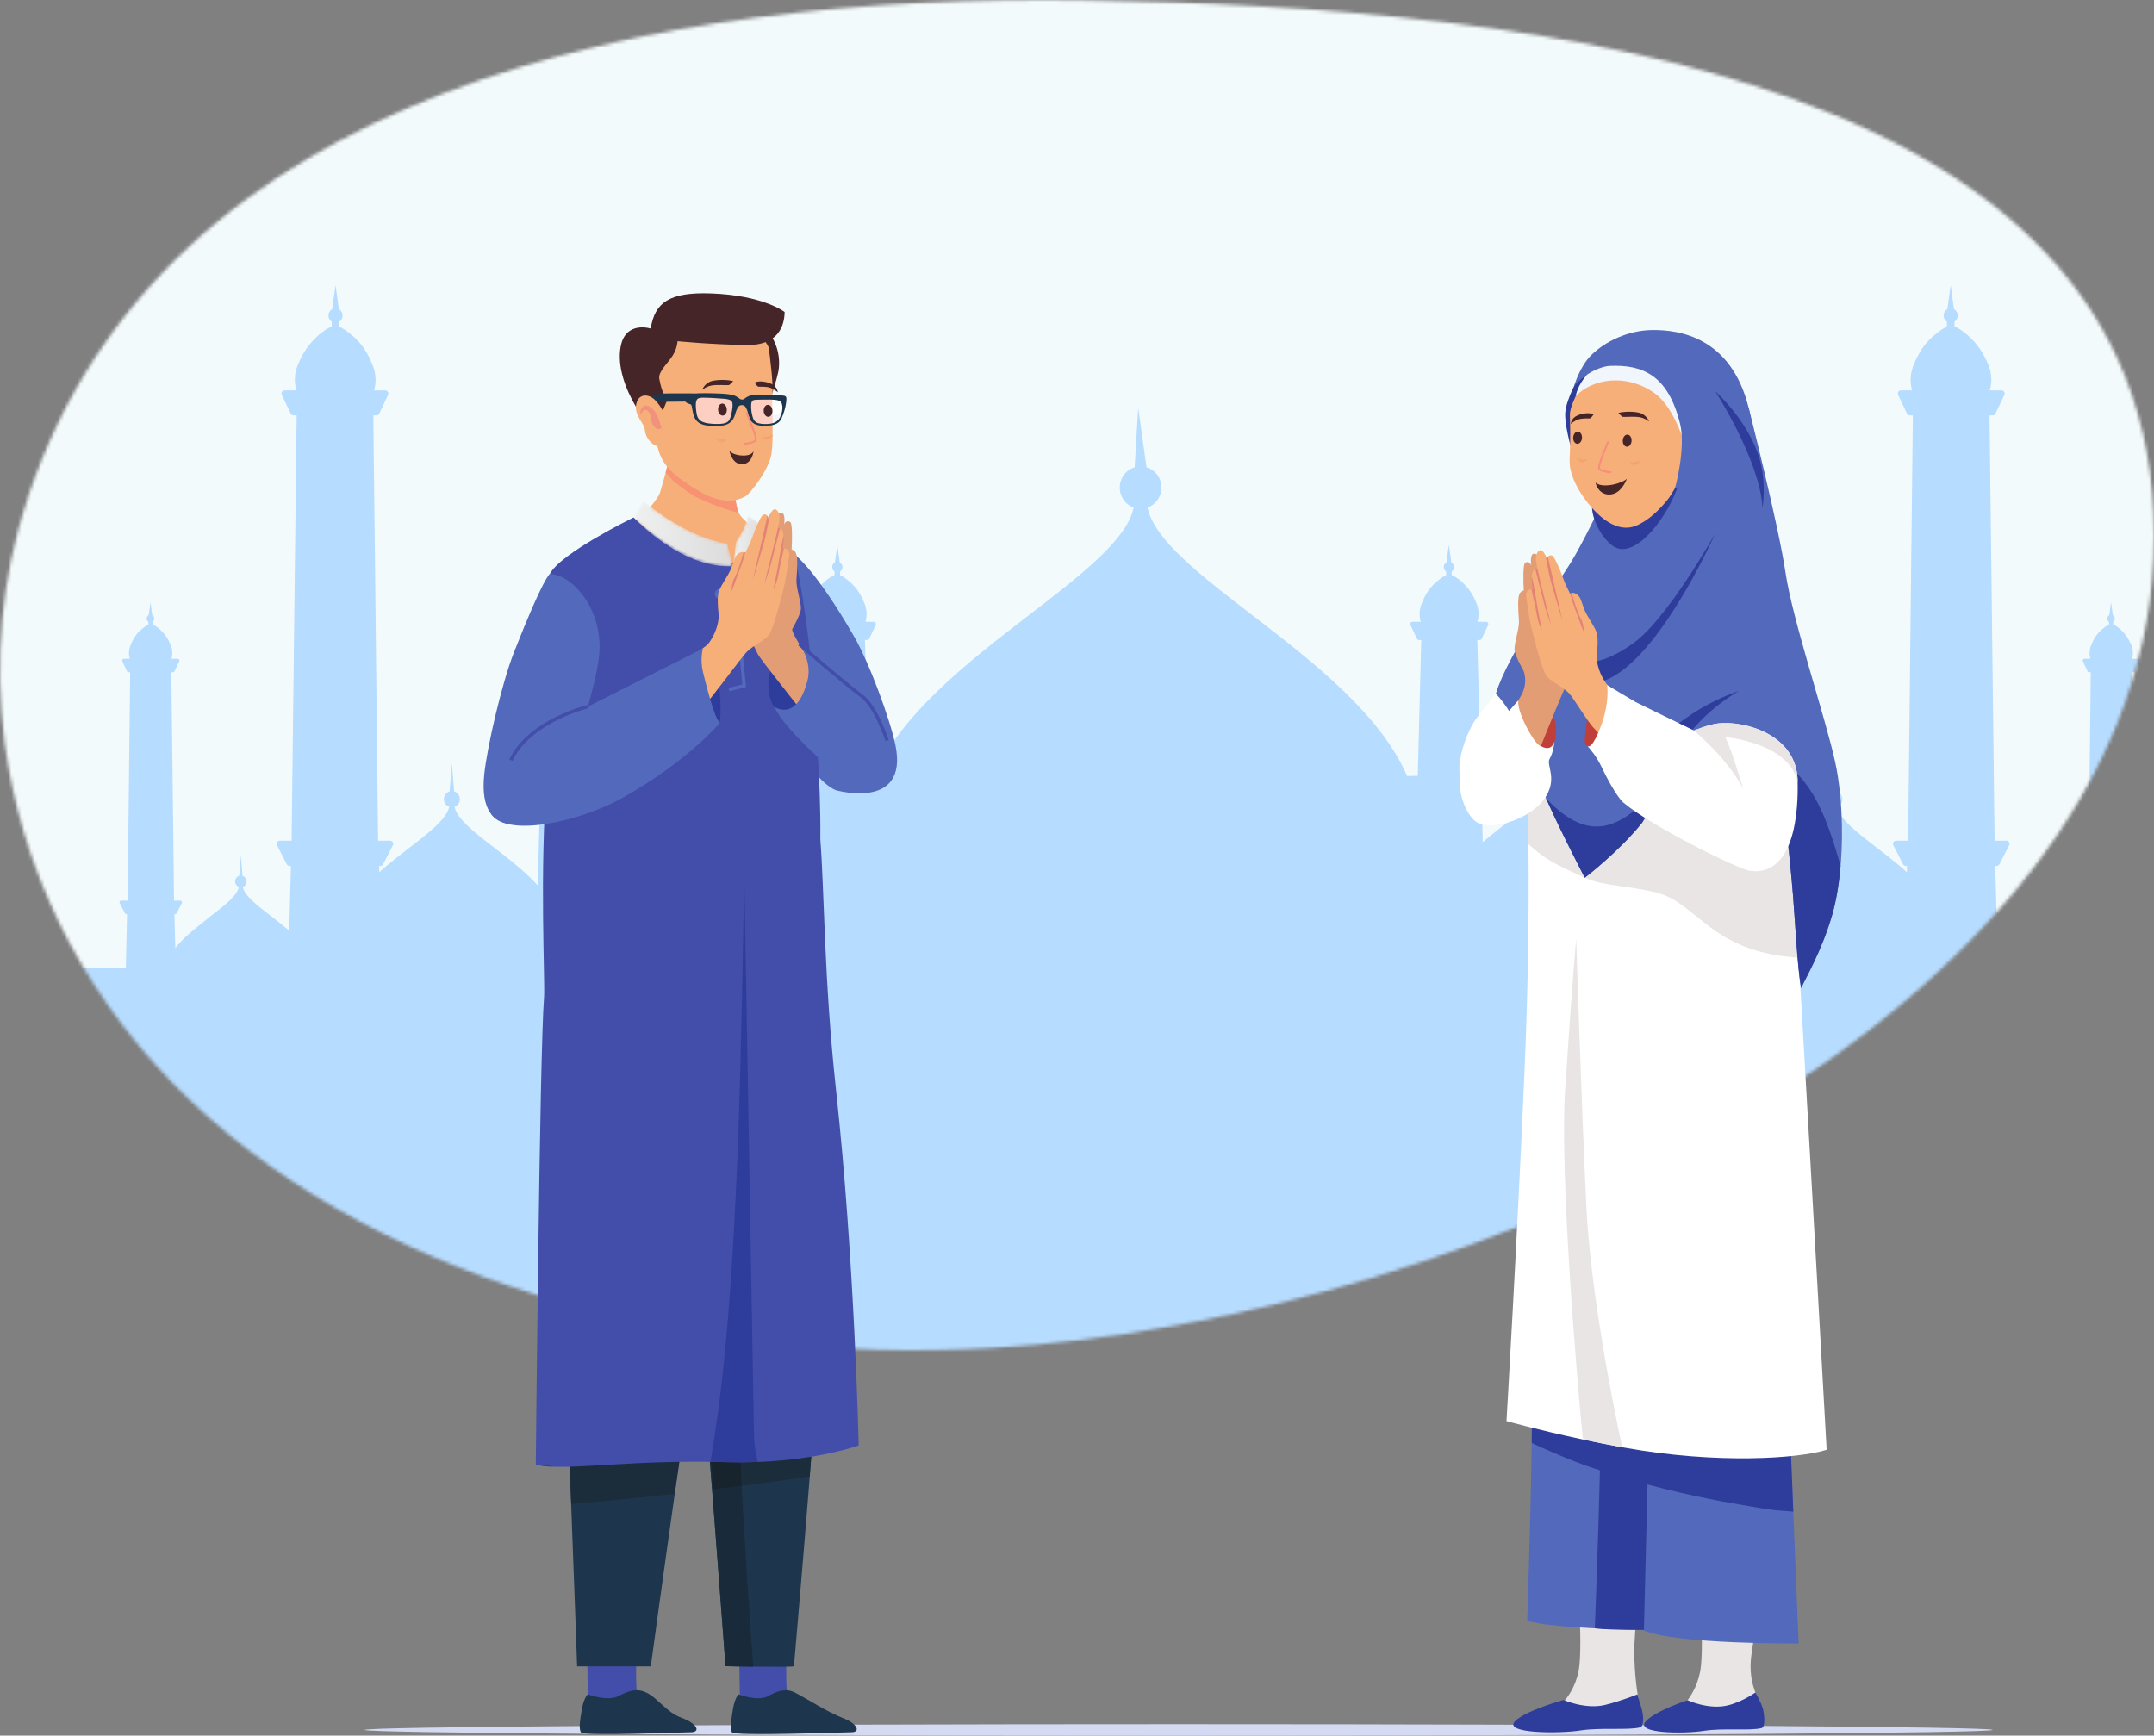 <svg width="654" height="527" viewBox="0 0 654 527" fill="none" xmlns="http://www.w3.org/2000/svg">
<rect x="0" y="0" width="654" height="527" fill="#808080" stroke="none"/>
<mask id="mask0_683_15278" style="mask-type:luminance" maskUnits="userSpaceOnUse" x="0" y="0" width="654" height="410">
<path d="M1.471 225.746C6.431 263.269 23.835 299.451 52.077 328.519C110.005 388.143 207.688 414.662 300.855 409.332C448.083 400.911 647.843 308.044 653.846 169.542C660.268 21.405 464.041 2.288 330.082 0.11C196.797 -2.058 49.767 27.216 8.498 150.982C0.366 175.369 -1.82 200.853 1.471 225.746Z" fill="white"/>
</mask>
<g mask="url(#mask0_683_15278)">
<path d="M-4.717 422.008H709.101V-1.407H-4.717V422.008Z" fill="#F3FAFC"/>
<path d="M658.318 293.81C658.318 293.81 649.457 287.319 648.512 288.129L648.227 277.587H648.415C648.631 277.587 648.829 277.471 648.923 277.288L650.495 274.207C650.674 273.859 650.411 273.463 650.005 273.463H648.119L647.294 204.114H647.808C648.006 204.114 648.188 203.999 648.273 203.818L649.711 200.778C649.874 200.435 649.633 200.043 649.26 200.043H647.329C647.673 198.879 647.746 197.428 647.091 195.843C646.336 194.018 645.436 192.623 643.976 191.261C642.935 190.287 642.109 189.838 641.592 189.63L641.567 188.847C641.89 188.636 642.109 188.264 642.11 187.838C642.111 187.381 641.862 186.987 641.499 186.785L640.96 182.864L640.42 186.784C640.057 186.985 639.807 187.38 639.807 187.838C639.809 188.266 640.028 188.638 640.354 188.848L640.327 189.665C639.833 189.885 639.064 190.341 638.005 191.286C636.526 192.608 635.659 194.073 634.915 195.906C634.279 197.467 634.344 198.893 634.677 200.043H632.847C632.473 200.043 632.233 200.435 632.395 200.778L633.834 203.818C633.919 203.999 634.101 204.114 634.299 204.114H634.795L634.021 273.463H632.102C631.695 273.463 631.433 273.859 631.61 274.207L633.183 277.288C633.278 277.471 633.476 277.587 633.691 277.587H633.85L633.824 280.715C632.677 279.677 630.238 278.22 630.238 278.22C626.055 275.004 622.105 271.954 621.591 269.303C622.261 269.072 622.748 268.418 622.748 267.64C622.748 266.829 622.219 266.151 621.505 265.949L621.009 259.767L620.514 265.949C619.8 266.151 619.269 266.829 619.269 267.64C619.269 268.418 619.757 269.072 620.428 269.303C619.91 271.968 615.92 275.038 611.71 278.274C609.939 279.636 608.091 281.071 606.33 282.58L605.798 262.949H606.15C606.552 262.949 606.921 262.729 607.095 262.389L610.024 256.654C610.355 256.006 609.866 255.265 609.108 255.265H605.6L604.062 126.129H605.018C605.387 126.129 605.726 125.913 605.885 125.576L608.563 119.916C608.866 119.277 608.417 118.547 607.722 118.547H604.128C604.766 116.379 604.903 113.678 603.682 110.725C602.278 107.328 600.601 104.729 597.884 102.191C595.944 100.381 594.404 99.543 593.444 99.156L593.395 97.696C593.999 97.305 594.405 96.614 594.407 95.818C594.409 94.968 593.945 94.236 593.27 93.86L592.265 86.555L591.263 93.856C590.584 94.231 590.118 94.966 590.121 95.818C590.122 96.616 590.531 97.308 591.138 97.7L591.089 99.219C590.168 99.63 588.735 100.479 586.764 102.24C584.008 104.703 582.393 107.43 581.008 110.84C579.825 113.749 579.946 116.405 580.564 118.547H577.159C576.463 118.547 576.015 119.277 576.317 119.916L578.994 125.576C579.155 125.913 579.492 126.129 579.861 126.129H580.787L579.343 255.265H575.773C575.013 255.265 574.526 256.006 574.857 256.654L577.785 262.389C577.959 262.729 578.328 262.949 578.731 262.949H579.024L578.977 264.847C576.066 262.21 572.876 259.748 569.858 257.427C564.011 252.932 558.469 248.669 557.751 244.967C558.681 244.648 559.36 243.739 559.36 242.658C559.36 241.53 558.623 240.588 557.633 240.308L556.944 231.723L556.255 240.308C555.263 240.588 554.528 241.53 554.528 242.658C554.528 243.739 555.206 244.648 556.135 244.967C555.418 248.669 549.875 252.932 544.029 257.427C540.454 260.175 536.633 263.119 533.329 266.321H533.274V266.373C532.435 267.187 531.635 268.021 530.876 268.87L529.937 234.417H530.545C530.78 234.417 530.993 234.28 531.095 234.066L532.798 230.469C532.99 230.062 532.705 229.598 532.262 229.598H529.979C530.384 228.22 530.469 226.504 529.695 224.628C528.803 222.467 527.738 220.817 526.01 219.203C524.778 218.052 523.799 217.519 523.188 217.274L523.157 216.347C523.542 216.097 523.8 215.658 523.801 215.153C523.802 214.612 523.506 214.147 523.076 213.908L522.438 209.265L521.801 213.906C521.37 214.144 521.075 214.611 521.076 215.153C521.077 215.66 521.336 216.1 521.723 216.348L521.692 217.315C521.106 217.576 520.195 218.115 518.942 219.235C517.191 220.799 516.164 222.532 515.283 224.701C514.532 226.549 514.61 228.238 515.002 229.598H512.837C512.395 229.598 512.111 230.062 512.302 230.469L514.005 234.066C514.106 234.28 514.321 234.417 514.556 234.417H515.143L514.508 259.279C510.052 255.29 505.214 251.551 500.623 248.023C491.404 240.934 482.664 234.213 481.532 228.376C482.999 227.871 484.068 226.437 484.068 224.732C484.068 222.955 482.908 221.471 481.345 221.028L480.258 207.492L479.173 221.028C477.61 221.471 476.45 222.955 476.45 224.732C476.45 226.437 477.519 227.871 478.984 228.376C477.852 234.213 469.113 240.934 459.893 248.023C456.712 250.469 453.411 253.018 450.198 255.676L449.806 241.21H450.063C450.357 241.21 450.627 241.049 450.755 240.8L452.896 236.608C453.137 236.135 452.781 235.592 452.227 235.592H449.661L448.537 194.342H449.236C449.507 194.342 449.753 194.184 449.871 193.938L451.828 189.799C452.049 189.332 451.722 188.798 451.213 188.798H448.585C449.052 187.214 449.152 185.239 448.26 183.08C447.233 180.597 446.007 178.698 444.019 176.843C442.603 175.517 441.478 174.905 440.775 174.623L440.741 173.555C441.181 173.27 441.478 172.763 441.478 172.183C441.479 171.561 441.142 171.026 440.647 170.75L439.913 165.411L439.18 170.748C438.685 171.022 438.343 171.559 438.344 172.183C438.347 172.766 438.646 173.272 439.089 173.558L439.053 174.669C438.381 174.97 437.333 175.589 435.891 176.877C433.877 178.678 432.697 180.671 431.684 183.165C430.818 185.29 430.907 187.232 431.359 188.798H428.87C428.361 188.798 428.033 189.332 428.254 189.799L430.212 193.938C430.329 194.184 430.576 194.342 430.846 194.342H431.522L430.467 235.592H427.856C427.634 235.592 427.446 235.681 427.313 235.815C427.065 235.246 426.819 234.68 426.548 234.106C422.468 225.485 415.878 217.521 408.219 210.088V209.949H408.077C399.431 201.578 389.438 193.875 380.088 186.685C364.794 174.927 350.297 163.777 348.421 154.096C350.852 153.258 352.627 150.881 352.627 148.054C352.627 145.105 350.701 142.641 348.108 141.907L345.583 123.799L344.505 141.907C341.913 142.641 339.988 145.105 339.988 148.054C339.988 150.881 341.761 153.258 344.192 154.096C342.316 163.777 327.819 174.927 312.526 186.685C303.176 193.875 293.18 201.578 284.535 209.949H284.395V210.088C276.736 217.521 270.145 225.485 266.066 234.106C265.831 234.604 265.62 235.098 265.399 235.592H263.672L262.618 194.342H263.293C263.564 194.342 263.811 194.184 263.927 193.938L265.885 189.799C266.106 189.332 265.778 188.798 265.269 188.798H262.78C263.231 187.232 263.32 185.29 262.456 183.165C261.442 180.671 260.262 178.678 258.247 176.877C256.806 175.589 255.759 174.97 255.086 174.669L255.05 173.558C255.494 173.272 255.793 172.766 255.794 172.183C255.795 171.559 255.455 171.022 254.959 170.748L254.225 165.411L253.491 170.75C252.997 171.026 252.659 171.561 252.66 172.183C252.661 172.763 252.958 173.27 253.399 173.555L253.363 174.623C252.661 174.905 251.537 175.517 250.119 176.843C248.131 178.698 246.906 180.597 245.879 183.08C244.987 185.239 245.086 187.214 245.554 188.798H242.926C242.418 188.798 242.09 189.332 242.31 189.799L244.269 193.938C244.385 194.184 244.632 194.342 244.902 194.342H245.601L244.477 235.592H241.913C241.359 235.592 241.002 236.135 241.243 236.608L243.385 240.8C243.512 241.049 243.781 241.21 244.075 241.21H244.333L243.94 255.676C240.728 253.018 237.426 250.469 234.246 248.023C225.026 240.934 216.286 234.213 215.155 228.376C216.621 227.871 217.689 226.437 217.689 224.732C217.689 222.955 216.53 221.471 214.967 221.028L213.881 207.492L212.794 221.028C211.231 221.471 210.071 222.955 210.071 224.732C210.071 226.437 211.14 227.871 212.607 228.376C211.475 234.213 202.735 240.934 193.515 248.023C188.927 251.551 184.086 255.29 179.631 259.279L178.996 234.417H179.584C179.819 234.417 180.033 234.28 180.134 234.066L181.836 230.469C182.029 230.062 181.744 229.598 181.301 229.598H179.136C179.53 228.238 179.607 226.549 178.855 224.701C177.974 222.532 176.949 220.799 175.197 219.235C173.943 218.115 173.033 217.576 172.448 217.315L172.417 216.348C172.802 216.1 173.063 215.66 173.064 215.153C173.065 214.611 172.768 214.144 172.337 213.906L171.7 209.265L171.062 213.908C170.632 214.147 170.337 214.612 170.339 215.153C170.34 215.658 170.598 216.097 170.981 216.347L170.951 217.274C170.34 217.519 169.363 218.052 168.13 219.203C166.402 220.817 165.336 222.467 164.444 224.628C163.669 226.504 163.755 228.22 164.161 229.598H161.876C161.434 229.598 161.15 230.062 161.341 230.469L163.044 234.066C163.145 234.28 163.36 234.417 163.595 234.417H164.203L163.263 268.87C162.505 268.021 161.704 267.187 160.865 266.373V266.321H160.811C157.506 263.119 153.685 260.175 150.11 257.427C144.263 252.932 138.721 248.669 138.003 244.967C138.934 244.648 139.612 243.739 139.612 242.658C139.612 241.53 138.875 240.588 137.885 240.308L137.196 231.723L136.507 240.308C135.515 240.588 134.78 241.53 134.78 242.658C134.78 243.739 135.458 244.648 136.387 244.967C135.669 248.669 130.128 252.932 124.282 257.427C121.263 259.748 118.073 262.21 115.162 264.847L115.114 262.949H115.409C115.811 262.949 116.18 262.729 116.353 262.389L119.282 256.654C119.614 256.006 119.125 255.265 118.366 255.265H114.795L113.353 126.129H114.278C114.646 126.129 114.984 125.913 115.144 125.576L117.822 119.916C118.125 119.277 117.676 118.547 116.98 118.547H113.575C114.192 116.405 114.314 113.749 113.131 110.84C111.745 107.43 110.131 104.703 107.375 102.24C105.403 100.479 103.971 99.63 103.05 99.219L103.001 97.7C103.609 97.308 104.016 96.616 104.019 95.818C104.021 94.966 103.555 94.231 102.877 93.856L101.874 86.555L100.869 93.86C100.194 94.236 99.731 94.968 99.732 95.818C99.734 96.614 100.139 97.305 100.743 97.696L100.695 99.156C99.734 99.543 98.195 100.381 96.255 102.191C93.538 104.729 91.861 107.328 90.457 110.725C89.237 113.678 89.372 116.379 90.011 118.547H86.418C85.722 118.547 85.273 119.277 85.576 119.916L88.254 125.576C88.414 125.913 88.752 126.129 89.121 126.129H90.078L88.539 255.265H85.032C84.273 255.265 83.784 256.006 84.116 256.654L87.045 262.389C87.219 262.729 87.587 262.949 87.99 262.949H88.342L87.809 282.58C86.049 281.071 84.2 279.636 82.429 278.274C78.219 275.038 74.229 271.968 73.712 269.303C74.381 269.072 74.869 268.418 74.869 267.64C74.869 266.829 74.34 266.151 73.626 265.949L73.13 259.767L72.634 265.949C71.921 266.151 71.391 266.829 71.391 267.64C71.391 268.418 71.878 269.072 72.549 269.303C72.031 271.968 68.041 275.038 63.831 278.274C63.216 278.747 57.508 283.34 56.126 284.678H56.087V284.717C55.046 285.727 54.079 286.773 53.229 287.859L52.951 277.587H53.14C53.356 277.587 53.554 277.471 53.648 277.288L55.22 274.207C55.397 273.859 55.136 273.463 54.728 273.463H52.845L52.019 204.114H52.533C52.73 204.114 52.911 203.999 52.998 203.818L54.436 200.778C54.599 200.435 54.357 200.043 53.984 200.043H52.054C52.398 198.879 52.471 197.428 51.815 195.843C51.06 194.018 50.16 192.623 48.701 191.261C47.66 190.287 46.833 189.838 46.316 189.63L46.291 188.847C46.615 188.636 46.833 188.264 46.834 187.838C46.836 187.381 46.586 186.987 46.223 186.785L45.683 182.864L45.145 186.784C44.781 186.985 44.531 187.38 44.532 187.838C44.533 188.266 44.752 188.638 45.078 188.848L45.052 189.665C44.558 189.885 43.788 190.341 42.729 191.286C41.25 192.608 40.383 194.073 39.639 195.906C39.003 197.467 39.068 198.893 39.401 200.043H37.572C37.198 200.043 36.957 200.435 37.119 200.778L38.558 203.818C38.643 203.999 38.825 204.114 39.023 204.114H39.52L38.745 273.463H36.827C36.42 273.463 36.158 273.859 36.335 274.207L37.908 277.288C38.002 277.471 38.2 277.587 38.415 277.587H38.574L38.205 293.81H6.328V426.582H667.247V293.81H658.318Z" fill="#B6DCFF"/>
</g>
<path d="M605.029 525.268C605.029 526.224 494.37 527 357.865 527C221.36 527 110.699 526.224 110.699 525.268C110.699 524.31 221.36 523.534 357.865 523.534C494.37 523.534 605.029 524.31 605.029 525.268Z" fill="#D3DAF1"/>
<path d="M497.018 464.227C498.381 477.808 496.174 495.097 496.207 501.554C496.24 507.804 497.017 515.321 498.293 519.055C498.685 520.202 484.313 521.913 480.333 522.109C475.56 522.345 470.428 520.625 470.428 520.625C470.428 520.625 478.471 515.859 479.544 505.672C480.616 495.484 478.276 470.554 478.276 470.554L497.018 464.227Z" fill="#E8E5E4"/>
<path d="M497.968 524.504C499.23 524.185 499.037 520.692 498.385 518.644C497.651 516.348 497.173 514.472 497.173 514.472C497.173 514.472 491.963 516.589 487.261 517.702C481.311 519.108 474.719 516.185 474.719 516.185C474.719 516.185 462.949 519.446 459.932 522.701C456.471 526.434 473.574 526.414 479.766 525.445C485.956 524.475 494.315 525.427 497.968 524.504Z" fill="#2E3C9B"/>
<path d="M470.91 186.838C463.647 198.998 452.625 212.731 448.95 217.211C445.277 221.691 442.22 231.388 443.316 235.184C444.412 238.982 455.002 239.475 455.002 239.475L466.584 221.26L473.373 197.314L470.91 186.838Z" fill="white"/>
<path d="M518.583 395.064C513.236 394.627 507.9 394.178 502.573 393.72C489.401 392.587 476.22 390.946 463.027 389.368C463.797 403.226 464.516 416.024 464.951 421.897C465.708 432.117 463.704 492.111 463.704 492.111C474.123 495.592 526.556 495.143 526.556 495.143L518.822 401.412C518.822 401.412 518.747 399.071 518.583 395.064Z" fill="#5369BB"/>
<path d="M481.214 310.097C476.731 305.112 471.985 299.622 466.832 294.332C468.477 278.698 470.602 266.507 470.602 266.507C470.602 266.507 495.49 267.519 504.796 282.655C509.445 290.217 509.663 320.619 508.716 349.154C500.718 335.527 492.094 322.196 481.214 310.097Z" fill="#2A3A99"/>
<path d="M507.048 394.098C505.556 393.972 504.064 393.846 502.574 393.718C497.063 393.244 491.551 392.679 486.037 392.07C485.683 404.611 485.48 416.173 485.904 421.893C486.66 432.115 484.227 494.422 484.227 494.422C490.42 495.16 500.703 494.666 510.855 495.141L505.807 410.48C505.807 410.48 506.356 404.064 507.048 394.098Z" fill="#2E3C9B"/>
<path d="M534.771 470.554C536.045 484.135 531.482 499.416 531.513 505.872C531.543 512.122 533.547 514.653 534.257 517.436C534.554 518.6 520.923 521.913 517.201 522.109C512.736 522.345 507.938 520.625 507.938 520.625C507.938 520.625 515.459 515.859 516.462 505.672C517.465 495.484 515.278 470.554 515.278 470.554H534.771Z" fill="#E8E5E4"/>
<path d="M534.872 524.709C536.088 524.396 535.688 520.401 535.249 518.848C534.672 516.8 532.974 513.91 532.974 513.91C532.974 513.91 529.035 516.756 524.5 517.845C518.761 519.223 512.376 516.26 512.376 516.26C512.376 516.26 502.553 519.462 499.658 522.705C496.337 526.425 511.331 526.494 517.304 525.556C523.279 524.619 531.348 525.614 534.872 524.709Z" fill="#2E3C9B"/>
<path d="M542.694 414.722C542.694 414.722 543.552 407.832 544.762 397.075C530.65 396.068 516.575 394.924 502.574 393.719C501.039 393.587 499.505 393.446 497.969 393.302C499.677 405.9 501.019 417.435 500.896 423.089C500.808 426.976 500.528 438.247 500.218 450.756C499.717 471.272 499.126 495.09 499.126 495.09C509.17 499.326 546.101 499.016 546.101 499.016L544.479 459.006L542.694 414.722Z" fill="#5369BB"/>
<path d="M544.763 397.075C530.651 396.067 516.575 394.924 502.574 393.718C489.401 392.585 476.219 390.944 463.025 389.366C463.795 403.224 464.516 416.024 464.952 421.901C465.145 424.56 465.159 430.628 465.071 438.142C465.454 438.324 465.838 438.516 466.236 438.697C470.085 440.467 474.008 442.131 477.962 443.695C478.419 443.875 480.38 444.598 481.368 444.972C482.135 445.244 482.873 445.489 483.123 445.579C488.742 447.49 494.451 449.207 500.218 450.756C506.914 452.55 513.684 454.113 520.513 455.442C520.837 455.507 521.147 455.559 521.471 455.624C522.091 455.74 522.709 455.869 523.33 455.985V455.959C525.247 456.32 527.179 456.682 529.111 456.993C532.887 457.625 536.884 458.451 540.733 458.71C541.442 458.748 542.076 458.787 542.386 458.825C543.093 458.89 543.787 458.954 544.48 459.006L542.695 414.722C542.695 414.722 543.552 407.832 544.763 397.075Z" fill="#2E3C9B"/>
<path d="M554.61 440.213C546.291 442.869 521.459 444.656 493.16 439.56C492.956 439.524 492.75 439.488 492.545 439.452C488.332 438.68 484.322 437.883 480.606 437.098C466.963 434.201 457.402 431.497 457.402 431.497C457.402 431.497 460.589 377.871 462.871 325.429C464.006 299.184 464.247 276.198 464.09 259.393C463.933 242.601 463.366 231.977 462.871 230.407C461.048 224.613 465.466 209.256 469.547 200.407C469.897 199.647 470.247 198.935 470.585 198.283C474.907 190.025 484.966 160.999 484.966 160.999L491.279 160.521C491.279 160.521 479.459 177.121 501.261 176.263C513.297 175.792 531.107 167.871 531.107 167.871L529.691 173.039C529.691 173.039 537.732 204.573 541.487 226.122C542.536 232.097 543.249 237.313 543.37 240.862C543.563 246.67 545.036 272.637 546.858 303.747C550.166 360.426 554.61 440.213 554.61 440.213Z" fill="white"/>
<path d="M464.057 256.316C469.359 261.191 473.077 262.798 481.178 266.511C486.792 269.083 494.918 268.972 502.894 271.005C515.549 274.231 519.384 289.197 546.102 290.777C545.011 271.762 543.508 244.977 543.37 240.863C543.249 237.314 542.537 232.098 541.487 226.123L505.27 191.499C502.94 189.266 500.272 186.888 497.037 186.839C495.153 186.815 493.355 187.612 491.641 188.409C484.046 191.957 476.658 195.965 469.548 200.408C465.467 209.257 461.049 224.614 462.872 230.408C463.336 231.879 463.864 241.308 464.057 256.316Z" fill="#E8E5E4"/>
<path d="M559.245 250.918C559.136 243.867 558.424 237.01 557.205 231.408C554.223 217.766 544.264 188.346 542.103 173.77C539.941 159.205 530.922 123.781 530.922 123.781L513.834 131.25L513.024 131.6L486.796 151.757C486.033 153.486 480.57 164.89 476.894 170.886C473.358 176.654 457.612 198.959 454.16 210.693C454.16 210.693 461.032 216.727 466.584 235.238C468.912 242.997 481.177 266.509 481.177 266.509C481.177 266.509 491.419 258.728 498.604 249.788C502.187 243.571 510.054 235.034 510.242 234.917C513.782 232.279 517.852 230.588 522.146 230.629C523.22 226.835 540.487 240.792 541.42 245.291C542.51 250.551 543.966 266.529 544.397 271.883C545.187 281.727 545.705 293.459 546.858 300.033C547.993 297.396 553.193 288.657 556.335 277.634C558.496 270.064 559.401 260.31 559.245 250.918Z" fill="#5369BB"/>
<path d="M499.816 229.592C508.179 218.993 518.292 213.209 528.016 209.77C528.016 209.77 511.874 218.765 508.373 231.648L499.816 229.592Z" fill="#2E3C9B"/>
<path d="M550.614 241.498C546.386 234.326 539.793 228.377 531.229 227.422C522.464 226.445 513.352 230.91 506.843 236.524C498.603 243.631 489.978 255.569 477.793 249.123C474.496 247.379 471.803 244.974 469.357 242.299C473.75 252.272 481.176 266.508 481.176 266.508C481.176 266.508 491.418 258.728 498.603 249.788C502.186 243.571 510.053 235.034 510.242 234.917C513.781 232.279 517.851 230.588 522.145 230.629C523.219 226.835 540.486 240.792 541.419 245.291C542.509 250.551 543.966 266.529 544.396 271.883C545.186 281.727 545.704 293.459 546.857 300.033C547.992 297.396 553.193 288.657 556.334 277.633C557.576 273.282 558.391 268.199 558.84 262.887C556.7 255.571 554.471 248.044 550.614 241.498Z" fill="#2E3C9B"/>
<path d="M471.092 189.052C474.11 203.774 483.764 203.945 495.931 195.298C506.237 187.972 520.774 161.996 520.774 161.996C520.774 161.996 502.695 202.865 485.696 207.093C468.699 211.321 471.092 189.052 471.092 189.052Z" fill="#2E3C9B"/>
<path d="M510.103 145.275C508.181 153.84 499.038 167.522 491.989 166.678C486.964 166.075 481.802 155.327 483.829 152.159C485.996 153.514 489.429 156.063 491.947 157.03C492.61 157.282 493.311 157.531 494.031 157.52C494.775 157.519 495.42 157.244 496.029 156.981C499.709 155.35 506.246 145.347 510.103 145.275Z" fill="#2E3C9B"/>
<path d="M489.316 107.691C482.02 108.373 480.557 112.325 480.557 112.325C479.157 114.854 475.589 120.94 475.243 125.335C474.897 129.731 478.598 143.596 481.627 147.172C483.877 149.829 487.337 151.875 487.337 151.875L497.824 125.116L489.316 107.691Z" fill="#2E3C9B"/>
<path d="M484.366 108.741C482.993 112.156 476.59 122.112 476.659 125.863C476.708 128.541 476.895 133.025 476.575 139.56C476.253 146.119 482.469 153.361 483.855 154.768C485.24 156.174 490.751 162.196 496.858 159.583C500.749 157.916 503.823 154.734 506.215 151.846C508.607 148.958 513.289 139.541 514.327 133.486C515.366 127.432 507.763 112.713 507.763 112.713L484.366 108.741Z" fill="#F7AF7A"/>
<path d="M511.785 135.883C511.785 135.883 516.246 119.747 513.442 116.102C508.264 109.376 490.938 107.002 484.489 111.265C482.765 112.406 479.118 116.301 478.441 120.254C483.477 115.057 493.568 113.28 502.189 119.255C508.7 123.769 511.785 135.883 511.785 135.883Z" fill="#F1F6FC"/>
<path d="M477.861 117.382C481.655 112.748 486.761 111.19 488.691 111.103C498.837 110.648 506.476 113.976 510.105 128.651C511.933 136.04 508.605 148.147 508.605 148.147L534.869 150.873C534.869 150.873 532.633 130.613 530.922 123.783C525.511 102.191 509.67 100.139 501.699 100.213C494.273 100.282 487.305 103.72 483.146 107.825C479.586 111.34 477.861 117.382 477.861 117.382Z" fill="#5369BB"/>
<path d="M460.949 212.703C457.025 217.212 447.44 228.13 444.397 232.365C441.353 236.599 444.275 247.585 448.78 249.874C453.285 252.163 464.32 248.804 468.787 242.701C473.252 236.599 469.332 232.365 470.5 230.419C471.67 228.474 471.959 225.295 471.959 225.295L460.949 212.703Z" fill="white"/>
<path d="M463.007 212.095C461.846 213.504 463.936 224.154 467.834 226.52C471.732 228.886 472.944 224.295 472.295 219.844C471.644 215.394 465.571 208.984 463.007 212.095Z" fill="#C13F3B"/>
<path d="M472.55 177.701C472.325 177.75 472.187 177.813 472.187 177.813C472.187 177.813 472.027 176.205 471.078 174.512L470.955 174.299C469.629 171.769 468.464 172.965 468.464 172.965C468.464 172.965 468.56 172.47 468.008 170.534C467.427 168.522 465.955 167.788 465.384 168.224C464.48 168.928 464.921 171.7 464.921 171.7C464.514 170.625 463.621 170.352 462.96 171.037C462.444 171.57 462.452 176.418 462.654 179.308C462.654 179.308 462.047 179.286 461.49 180.075C460.724 181.158 460.922 184.978 461.174 188.263C461.389 191.178 459.394 195.95 459.927 197.88C460.466 199.791 461.391 201.467 462.445 203.399C462.877 204.202 463.355 206.271 462.899 208.425C462.449 210.541 461.48 211.824 460.949 212.702C460.655 216.974 466.498 226.793 467.835 226.52C468.127 225.715 473.755 211.977 474.518 210.252C476.039 206.821 478.046 205.236 478.565 202.973C479.085 200.71 477.549 191.311 476.993 187.852C476.542 185.183 475.441 181.56 474.823 179.095C474.429 177.494 473.167 177.569 472.55 177.701Z" fill="#E39D75"/>
<path d="M487.415 224.03C486.764 226.586 483.756 226.264 481.885 226.448C480.393 226.595 481.616 221.349 482.284 215.472C482.918 209.889 486.297 206.235 488.036 208.82C489.772 211.403 488.737 218.857 487.415 224.03Z" fill="#C13F3B"/>
<path d="M517.905 227.63C517.416 234.343 517.116 241.066 516.737 247.712C516.726 248.146 516.714 248.569 516.682 248.992C512.908 247.066 508.777 244.762 505.405 242.424C499.494 238.317 490.277 227.753 484.166 221.33C482.039 219.293 477.632 211.645 476.229 210.32C473.412 207.705 470.885 207.025 469.494 205.099C468.092 203.185 465.753 193.712 464.885 190.228C464.229 187.534 463.806 183.671 463.393 181.099C463.127 179.441 464.34 178.995 464.975 178.873C465.209 178.829 465.353 178.829 465.353 178.829C465.353 178.829 464.863 177.248 465.075 175.277L465.097 175.022C465.22 173.497 465.699 172.951 466.143 172.773C466.411 172.662 466.666 172.695 466.8 172.729L466.901 172.762C466.901 172.762 466.811 172.628 466.689 172.172C466.633 171.904 466.578 171.626 466.522 171.349L466.511 171.282L466.434 170.825L466.354 170.29C466.088 168.165 467.179 166.873 467.891 167.051C468.303 167.162 468.648 167.586 468.937 168.098L468.948 168.142C469.45 169.033 469.728 170.135 469.728 170.135C469.705 169.689 469.806 169.323 469.995 169.055C470.262 168.632 470.752 168.487 471.297 168.722C471.999 169.022 473.69 172.963 474.67 175.767C475.404 177.849 476.363 179.34 476.652 180.232L476.73 180.198C476.83 180.165 477.019 180.098 477.243 180.075C477.587 180.008 478.043 180.031 478.455 180.287C479.612 180.988 479.746 181.311 480.826 184.517C481.806 187.344 484.677 190.74 484.956 192.777C485.213 194.792 485.022 196.75 484.811 198.988C484.612 201.236 485.814 205.39 488.195 208.161V208.172C494.852 213.46 505.048 219.804 510.28 222.933C512.062 224.001 515.602 225.571 517.905 227.63Z" fill="#F7AF7A"/>
<path d="M531.254 264.416C528.001 263.977 501.922 251.234 492.948 243.747C490.832 241.977 487.384 235.277 486.428 233.198C484.751 229.571 482.556 227.142 482.014 226.575C482.375 226.846 483.563 226.988 485.925 220.881C488.843 213.354 487.965 208.035 487.965 208.035L496.589 213.161C496.589 213.212 513.774 221.553 514.315 221.811L514.329 221.824C514.329 221.824 518.602 220.016 521.687 219.655C529.435 218.751 545.805 222.895 545.805 237.433C545.805 240.015 546.864 266.508 531.254 264.416Z" fill="white"/>
<path d="M468.196 191.381C468.05 191.167 467.127 189.638 466.603 186.589C466.137 183.873 465.236 180.384 464.973 178.873C465.201 178.829 465.357 178.833 465.357 178.833C465.357 178.833 464.86 177.254 465.071 175.276L465.1 175.026C465.559 176.671 466.497 182.687 467.025 185.595C467.518 188.301 468.12 191.048 468.196 191.381Z" fill="#E38375"/>
<path d="M470.977 189.846C470.977 189.846 469.533 185.814 469.233 184.811C468.788 183.32 466.422 173.686 466.143 172.773C466.41 172.662 466.665 172.695 466.799 172.729C467.367 175.467 470.977 189.846 470.977 189.846Z" fill="#E38375"/>
<path d="M474.436 188.744C474.201 187.898 471.897 180.1 470.974 176.883C470.004 173.487 469.728 170.182 468.947 168.144C469.449 169.034 469.727 170.137 469.727 170.137C469.704 169.691 469.805 169.325 469.994 169.057C470.228 170.359 471.774 176.975 472.12 178.444C473.396 183.88 474.224 187.653 474.436 188.744Z" fill="#E38375"/>
<path d="M480.914 191.945C480.914 191.945 480.168 190.353 479.767 189.095C479.367 187.837 478.176 184.987 477.485 182.816C477.318 182.293 477.051 181.336 476.729 180.201C476.828 180.168 477.018 180.101 477.241 180.078C477.919 182.839 479.333 186.78 480.001 187.893C480.847 189.317 480.914 191.945 480.914 191.945Z" fill="#E38375"/>
<path d="M492.546 439.451C488.332 438.679 484.323 437.881 480.606 437.097C478.71 417.986 473.568 356.357 475.197 331.15C477.19 300.426 478.566 285.082 478.566 285.082C478.566 285.082 480.123 334.988 481.656 366.474C482.875 391.198 489.274 424.469 492.546 439.451Z" fill="#E8E5E4"/>
<path d="M535.129 154.172C534.365 139.773 520.773 118.77 520.773 118.77C520.773 118.77 531.138 128.021 534.365 139.773C536.379 147.106 535.129 154.172 535.129 154.172Z" fill="#2E3C9B"/>
<path d="M523.819 223.827C525.871 227.868 529.033 238.803 529.227 239.475C524.464 230.218 514.328 221.826 514.328 221.826C514.328 221.826 518.602 220.018 521.687 219.657C529.435 218.753 545.804 222.897 545.804 237.434C543.12 225.376 523.819 223.827 523.819 223.827Z" fill="#E8E5E4"/>
<path d="M484.461 146.538C484.556 147.612 485.943 150.477 489.029 150.136C492.05 149.803 493.491 146.562 493.971 145.34C492.765 146.731 486.537 148.478 484.461 146.538Z" fill="#452528"/>
<path d="M487.943 134.146C487.083 136.246 486.42 137.884 485.961 139.151C485.502 140.42 485.244 141.31 485.202 141.963L485.201 142.014C485.2 142.234 485.289 142.434 485.417 142.589C485.645 142.859 485.977 143.03 486.345 143.17C487.446 143.579 488.955 143.663 488.97 143.665C489.13 143.676 489.268 143.553 489.278 143.393C489.288 143.231 489.165 143.093 489.005 143.084C489.004 143.084 488.795 143.07 488.474 143.034C487.994 142.979 487.269 142.868 486.691 142.674C486.402 142.577 486.15 142.459 485.994 142.335C485.833 142.209 485.785 142.11 485.785 142.014V141.997C485.815 141.468 486.056 140.597 486.509 139.349C486.961 138.1 487.623 136.466 488.484 134.367C488.544 134.218 488.473 134.048 488.324 133.987C488.175 133.926 488.005 133.997 487.944 134.146" fill="#F78E7B"/>
<path d="M495.388 133.886C495.327 134.903 494.679 135.691 493.94 135.647C493.201 135.602 492.651 134.743 492.712 133.727C492.772 132.71 493.421 131.922 494.16 131.967C494.899 132.011 495.449 132.871 495.388 133.886Z" fill="#452528"/>
<path d="M478.611 138.933C478.611 138.933 480.093 139.754 482.138 139.477C482.138 139.477 480.004 141.938 478.611 138.933Z" fill="#F6A56A"/>
<path d="M494.572 140.239C494.572 140.239 496.223 140.618 498.113 139.786C498.113 139.786 496.742 142.74 494.572 140.239Z" fill="#F6A56A"/>
<path d="M478.696 126.274C480.241 125.493 482.618 125.168 483.858 125.813C483.858 125.813 483.118 126.985 482.76 127.032C482.101 127.12 480.564 126.907 479.212 127.365C477.986 127.779 476.891 128.729 476.891 128.729C477.088 127.736 477.566 126.845 478.696 126.274Z" fill="#452528"/>
<path d="M497.773 125.341C495.893 124.876 493.033 124.93 491.393 125.372C491.393 125.372 492.339 126.532 492.77 126.573C493.563 126.648 496.151 126.403 497.831 126.676C499.452 126.94 500.682 128.002 500.682 128.002C500.284 126.768 499.003 125.645 497.773 125.341Z" fill="#452528"/>
<path d="M480.333 132.986C480.273 134.003 479.624 134.791 478.884 134.746C478.146 134.702 477.595 133.842 477.657 132.826C477.718 131.81 478.366 131.021 479.105 131.065C479.844 131.11 480.394 131.97 480.333 132.986Z" fill="#452528"/>
<path d="M241.51 168.609C233.801 169.165 227.533 183.857 230.311 196.563C232.1 204.748 239.585 220.114 243.514 228.189C248.336 238.099 253.82 239.949 253.82 239.949C253.82 239.949 275.829 246.195 271.902 226.417C270.406 218.882 264.091 201.538 259.286 193.211C247.55 172.867 241.51 168.609 241.51 168.609Z" fill="#5369BB"/>
<path d="M206.183 127.398C206.183 127.398 200.888 149.026 200.079 150.322C196.943 155.353 196.272 154.851 188.178 161.504C188.178 161.504 215.189 177.469 223.655 178.272C232.12 179.076 230.764 161.813 230.764 161.813C230.764 161.813 225.114 157.898 224.154 155.415C222.728 151.729 221.516 135.501 221.516 135.501L206.183 127.398Z" fill="#F7AF7A"/>
<path d="M222.969 155.379C219.58 154.385 216.253 153.188 213.036 151.73C212.454 151.471 211.881 151.193 211.311 150.912C210.014 150.132 208.739 149.327 207.508 148.445C207.053 148.12 204.708 146.177 204.546 146.159C203.773 145.354 203.028 144.522 202.302 143.677L202.107 143.472C203.904 136.703 206.183 127.396 206.183 127.396L221.516 135.499C221.516 135.499 222.728 151.727 224.154 155.414C224.193 155.515 224.251 155.622 224.306 155.729C223.73 155.581 223.186 155.441 222.969 155.379Z" fill="#F79273"/>
<path d="M231.737 99.267C236.148 103.015 237.139 109.037 236.27 113.07C235.399 117.1 232.293 126.074 232.293 126.074C232.293 126.074 229.139 112.257 227.012 107.366C224.885 102.475 221.361 96.035 221.361 96.035L231.737 99.267Z" fill="#452528"/>
<path d="M225.616 98.673C228.422 100.227 233.241 103.525 233.482 106.008C233.723 108.492 234.841 115.76 234.518 120.031C234.195 124.301 234.976 132.63 234.268 137.617C233.56 142.604 227.73 149.932 226.324 150.712C220.291 154.065 213.842 150.35 208.825 146.99C202.986 143.081 198.679 139.442 199.09 128.772C199.09 128.772 196.57 108.451 197.671 105.508C199.631 100.265 208.321 100.556 214.537 100.848C216.801 100.954 218.737 101.06 219.9 100.9C224.255 100.295 225.616 98.673 225.616 98.673Z" fill="#F7AF7A"/>
<path d="M204.202 108.029C202.725 110.345 199.805 112.865 200.168 114.995C200.894 119.253 202.512 121.624 202.512 121.624L200.849 125.686C200.849 125.686 201.79 126.716 200.154 131.002C199.265 133.335 186.078 117.295 188.466 105.128C189.995 97.337 197.567 99.754 197.567 99.754C198.82 91.862 203.175 88.617 216.006 89.099C231.866 89.695 238.236 94.738 238.236 94.738C238.165 96.519 238.06 104.966 226.585 104.771C215.11 104.574 205.712 103.599 205.712 103.599C205.712 103.599 205.678 105.712 204.202 108.029Z" fill="#452528"/>
<path d="M234.483 126.135C234.443 124.382 234.416 122.73 234.454 121.339C235.9 121.413 236.644 121.622 237.008 121.97C237.511 122.451 237.837 123.822 237.238 125.695C236.32 125.84 235.399 125.987 234.483 126.135Z" fill="white"/>
<path d="M234.536 128.525C234.519 127.717 234.5 126.916 234.482 126.132C235.399 125.984 236.32 125.838 237.238 125.693C237.195 125.829 237.146 125.967 237.093 126.109C236.641 127.303 235.944 128.145 234.536 128.525Z" fill="#F3F6FC"/>
<path d="M232.507 128.758C232.379 128.758 232.248 128.756 232.113 128.752C229.27 128.668 228.824 127.858 228.392 126.147C227.96 124.437 228.017 122.657 228.147 122.287C228.5 121.281 228.572 121.408 231.834 121.327C232.29 121.316 232.709 121.31 233.094 121.31C233.606 121.31 234.057 121.32 234.455 121.339C234.417 122.73 234.445 124.382 234.484 126.135C234.501 126.918 234.521 127.72 234.537 128.528C233.981 128.68 233.314 128.758 232.507 128.758Z" fill="#FCCFC2"/>
<path d="M217.852 128.744C217.623 128.744 217.379 128.739 217.119 128.729C214.027 128.608 211.943 128.232 211.506 125.596C211.056 122.874 211.23 121.637 211.792 121.115C212.089 120.839 212.743 120.742 213.786 120.742C214.72 120.742 215.966 120.819 217.548 120.915C220.897 121.118 222.014 121.186 222.361 122.256C222.488 122.649 222.477 124.11 222.007 125.892C221.565 127.566 221.393 128.744 217.852 128.744Z" fill="#FCCFC2"/>
<path d="M198.595 122.027L208.121 121.941L211.112 119.467C211.112 119.467 206.087 119.388 201.467 119.48C199.274 119.525 196.893 120.439 196.893 120.439C196.893 120.439 197.829 120.993 198.595 122.027ZM211.792 121.115C212.355 120.592 214.199 120.712 217.548 120.915C220.899 121.118 222.015 121.186 222.361 122.256C222.489 122.65 222.478 124.11 222.007 125.892C221.537 127.675 221.372 128.896 217.12 128.729C214.028 128.608 211.943 128.232 211.507 125.597C211.056 122.874 211.23 121.637 211.792 121.115ZM228.146 122.287C228.499 121.281 228.571 121.408 231.833 121.327C235.094 121.245 236.468 121.455 237.009 121.97C237.548 122.486 237.883 124.025 237.093 126.111C236.434 127.852 235.257 128.844 232.112 128.753C229.269 128.668 228.824 127.858 228.391 126.147C227.959 124.437 228.017 122.657 228.146 122.287ZM208.121 121.941C208.216 122.387 209.51 122.676 209.732 122.804C210.214 123.081 210.008 124.418 210.708 126.372C211.611 128.896 213.923 129.544 218.654 129.291C222.996 129.058 223.036 125.843 223.625 124.51C224.217 123.178 224.619 123.004 225.287 123.017C225.94 123.03 226.28 123.214 226.851 124.565C227.422 125.918 227.122 129.115 231.481 129.279C234.49 129.392 236.478 128.889 237.296 127.038C238.025 125.388 238.488 123.723 238.651 122.447C238.814 121.158 238.951 120.379 238.186 120.183C237.245 119.945 234.868 119.914 233.561 119.892C230.947 119.847 229.114 119.591 227.562 120.192C226.007 120.792 226.046 121.321 225.3 121.317C224.536 121.311 224.524 120.766 222.981 120.112C221.436 119.46 217.017 119.438 214.404 119.393C211.791 119.349 208.138 119.569 208.035 120.374C207.981 120.806 208.007 121.422 208.121 121.941Z" fill="#1D364D"/>
<path d="M202.363 127.138C202.363 127.138 201.125 123.663 198.842 121.428C196.915 119.543 194 119.481 193.231 122.444C192.294 126.053 195.603 128.38 195.774 130.502C195.966 132.884 197.784 134.997 199.501 135.453L202.363 127.138Z" fill="#F7AF7A"/>
<path d="M199.953 130.246C198.538 130.246 197.702 128.341 197.637 126.734C197.597 125.761 196.748 124.441 195.953 124.441C195.777 124.441 195.603 124.507 195.443 124.654C194.897 125.154 194.54 125.626 194.4 125.626C194.311 125.626 194.308 125.44 194.397 124.955C194.572 124.004 195.218 123.118 196.131 123.118C196.422 123.118 196.74 123.209 197.076 123.414C198.28 124.149 198.992 124.817 199.662 126.44C199.973 127.194 200.029 127.237 200.044 127.237C200.045 127.237 200.046 127.237 200.046 127.236C200.047 127.236 200.047 127.236 200.048 127.236C200.055 127.236 200.047 127.282 200.251 128.087C200.679 129.778 201.498 130.17 200.034 130.244C200.007 130.245 199.98 130.246 199.953 130.246Z" fill="#F1917E"/>
<path d="M233.489 520.35C229.208 518.815 224.62 514.466 224.62 514.466L224.314 494.51L238.995 495.79C238.995 495.79 238.382 511.139 238.995 514.209C239.606 517.279 233.489 520.35 233.489 520.35Z" fill="#424EA9"/>
<path d="M241.414 513.955C238.852 512.64 236.471 513.187 233.271 514.978C230.073 516.768 224.257 514.467 224.257 514.467C224.257 514.467 223.094 515.49 222.512 519.071C221.93 522.653 221.64 524.699 222.221 525.979C222.803 527.257 255.545 525.979 258.453 525.979C261.361 525.979 260.488 523.421 255.835 521.63C251.183 519.838 244.904 515.745 241.414 513.955Z" fill="#1D364D"/>
<path d="M201.094 331.502C201.094 331.502 210.378 386.019 211.723 397.593C213.067 409.167 220.292 505.923 220.292 505.923C220.292 505.923 241.058 506.32 241.058 505.923C241.058 505.527 250.367 401.124 250.675 372.392C250.982 343.659 245.293 318.843 248.147 315.012C251 311.181 242.517 282.575 242.517 282.575L219.026 286.985L201.094 331.502Z" fill="#1D364D"/>
<path d="M217.519 290.722C218.059 304.076 218.198 317.44 218.12 330.808C215.842 364.936 223.688 393.008 224.217 427.208C224.528 447.31 228.195 499.564 228.721 506.078C223.469 506.034 220.292 505.92 220.292 505.92C220.292 505.92 213.067 409.163 211.723 397.589C210.378 386.016 201.094 331.499 201.094 331.499L217.519 290.722Z" fill="#192B3B"/>
<path d="M187.698 520.35C183.247 518.815 178.48 514.466 178.48 514.466L178.162 494.51L193.419 495.79C193.419 495.79 192.784 511.139 193.419 514.209C194.055 517.279 187.698 520.35 187.698 520.35Z" fill="#424EA9"/>
<path d="M196.296 513.955C193.635 512.64 191.158 513.187 187.834 514.978C184.51 516.768 178.464 514.467 178.464 514.467C178.464 514.467 177.256 515.49 176.652 519.071C176.046 522.653 175.745 524.699 176.349 525.979C176.953 527.257 206.715 525.979 209.737 525.979C212.76 525.979 211.853 523.421 207.017 521.63C202.181 519.838 199.924 515.745 196.296 513.955Z" fill="#1D364D"/>
<path d="M170.321 278.886C170.321 278.886 167.345 325.863 169.484 364.579C171.622 403.296 175.226 505.979 175.226 505.979H197.598C197.598 505.979 211.257 404.831 216.342 379.559C221.426 354.287 228.722 282.182 228.722 282.182L170.321 278.886Z" fill="#1D364D"/>
<path d="M250.672 372.729C250.672 372.724 250.672 372.717 250.672 372.713C250.672 372.719 250.672 372.723 250.672 372.729ZM250.672 372.685C250.673 372.659 250.673 372.63 250.673 372.603C250.673 372.631 250.673 372.657 250.672 372.685Z" fill="#887CBA"/>
<path d="M225.19 451.166C224.686 441.728 224.309 433.093 224.217 427.209C223.876 405.162 220.495 385.66 218.744 365.442C222.769 338.792 227.21 296.793 228.409 285.222L242.518 282.574C242.518 282.574 248.739 303.556 248.733 311.987C248.732 313.4 248.556 314.461 248.147 315.011C247.573 315.782 247.344 317.401 247.343 319.731C247.34 328.678 250.688 348.1 250.687 370.127C250.687 370.878 250.683 371.633 250.675 372.39C250.674 372.46 250.673 372.531 250.672 372.602C250.672 372.629 250.672 372.658 250.671 372.685C250.671 372.694 250.671 372.703 250.671 372.712C250.671 372.716 250.671 372.724 250.671 372.728C250.487 387.07 248.152 419.239 245.827 448.31C245.252 448.395 244.677 448.49 244.101 448.574C237.805 449.502 231.501 450.361 225.19 451.166Z" fill="#1B2C3B"/>
<path d="M216.705 452.217C215.014 432.901 213.286 413.471 212.32 403.44C213.892 393.237 215.297 384.752 216.342 379.559C217.104 375.771 217.915 370.933 218.744 365.441C220.495 385.659 223.877 405.161 224.217 427.208C224.309 433.092 224.687 441.727 225.19 451.165C222.364 451.526 219.535 451.876 216.705 452.217Z" fill="#17242E"/>
<path d="M173.401 456.713C173.331 454.869 173.262 453 173.189 451.117C173.2 451.12 173.198 451.12 173.207 451.123C173.279 453.005 173.35 454.873 173.42 456.712C173.414 456.712 173.408 456.713 173.401 456.713Z" fill="#FBC7CC"/>
<path d="M204.873 453.588C207.3 436.517 209.974 418.174 212.287 403.395C212.292 403.45 212.297 403.508 212.301 403.564C210.04 418.249 207.433 436.473 205.051 453.567C204.992 453.575 204.932 453.581 204.873 453.588ZM173.208 451.124C173.199 451.121 173.201 451.121 173.191 451.117C172.009 420.054 170.569 384.337 169.506 364.964C170.589 384.688 172.039 420.517 173.208 451.124Z" fill="#887CBA"/>
<path d="M212.302 403.562C212.297 403.506 212.292 403.448 212.287 403.393C212.293 403.353 212.298 403.315 212.305 403.276C212.31 403.331 212.316 403.385 212.321 403.44C212.315 403.481 212.309 403.521 212.302 403.562Z" fill="#17242E"/>
<path d="M173.42 456.711C173.35 454.872 173.279 453.004 173.207 451.122C172.038 420.515 170.587 384.686 169.505 364.962C169.497 364.834 169.491 364.707 169.484 364.579C168.919 354.352 168.711 343.549 168.711 333.187C168.71 304.322 170.321 278.886 170.321 278.886L228.721 282.182C228.721 282.182 228.611 283.268 228.408 285.221L219.026 286.982L201.094 331.5C201.094 331.5 210.378 386.016 211.723 397.59C211.854 398.721 212.052 400.674 212.303 403.276C212.297 403.315 212.292 403.353 212.286 403.392C209.973 418.172 207.299 436.515 204.871 453.586C194.4 454.744 183.914 455.775 173.42 456.711Z" fill="#1B2C3B"/>
<path d="M212.319 403.441C212.314 403.387 212.308 403.332 212.303 403.278C213.884 393.184 215.294 384.765 216.341 379.561C215.296 384.754 213.891 393.239 212.319 403.441Z" fill="#171E24"/>
<path d="M212.303 403.277C212.052 400.675 211.854 398.723 211.723 397.591C210.378 386.017 201.094 331.501 201.094 331.501L219.026 286.983L228.408 285.222C227.21 296.793 222.768 338.792 218.744 365.442C217.914 370.935 217.103 375.773 216.341 379.56C215.294 384.765 213.884 393.184 212.303 403.277Z" fill="#19242E"/>
<path d="M260.717 438.902C260.717 438.902 249.006 443.191 230.125 443.913C227.14 444.029 223.97 444.06 220.635 443.967C191.629 443.154 173.196 446.575 163.851 444.97C163.436 444.899 163.045 444.813 162.678 444.727C162.678 444.727 163.857 319.147 165.185 302.87C165.555 298.326 163.745 264.927 166.069 235.616C167.534 217.582 160.251 187.693 166.922 174.311C170.066 168.001 192.379 157.125 192.379 157.125C192.379 157.125 206.543 170.437 219.708 171.152C231.978 171.824 229.316 158.834 229.316 158.834L241.804 170.96C241.804 170.96 245.479 188.362 246.733 207.888C247.338 217.283 249.268 235.807 249.072 254.876C250.304 270.373 250.157 297.195 253.836 330.965C259.516 383.046 260.717 438.902 260.717 438.902Z" fill="#424EA9"/>
<mask id="mask1_683_15278" style="mask-type:luminance" maskUnits="userSpaceOnUse" x="192" y="152" width="31" height="20">
<path d="M192.375 157.122C192.375 157.122 198.861 164.179 208.022 168.658C216.18 172.646 222.51 171.933 222.51 171.933L220.801 165.016C220.801 165.016 215.102 164.41 207.442 160.279C199.809 156.162 195.323 152.029 195.323 152.029L192.375 157.122Z" fill="white"/>
</mask>
<g mask="url(#mask1_683_15278)">
<path d="M192.375 157.122C192.375 157.122 198.861 164.179 208.022 168.658C216.18 172.646 222.51 171.933 222.51 171.933L220.801 165.016C220.801 165.016 215.102 164.41 207.442 160.279C199.809 156.162 195.323 152.029 195.323 152.029L192.375 157.122Z" fill="url(#paint0_linear_683_15278)"/>
</g>
<mask id="mask2_683_15278" style="mask-type:luminance" maskUnits="userSpaceOnUse" x="222" y="156" width="10" height="16">
<path d="M222.51 171.938L223.498 164.456C223.498 164.456 226.859 159.786 227.023 156.431L231.141 159.369C231.141 159.369 232.601 162.959 227.367 168.705C224.847 171.471 222.51 171.938 222.51 171.938Z" fill="white"/>
</mask>
<g mask="url(#mask2_683_15278)">
<path d="M222.51 171.938L223.498 164.456C223.498 164.456 226.859 159.786 227.023 156.431L231.141 159.369C231.141 159.369 232.601 162.959 227.367 168.705C224.847 171.471 222.51 171.938 222.51 171.938Z" fill="url(#paint1_linear_683_15278)"/>
</g>
<path d="M221.998 171.983L225.384 207.834L221.205 208.895L221.458 209.893L226.492 208.614L223.023 171.887L221.998 171.983Z" fill="#5369BB"/>
<path d="M220.123 180.26C220.173 181.114 219.521 181.848 218.666 181.9C217.811 181.95 217.077 181.298 217.026 180.443C216.975 179.588 217.627 178.854 218.483 178.803C219.337 178.752 220.072 179.405 220.123 180.26Z" fill="#5369BB"/>
<path d="M221.255 199.376C221.306 200.231 220.654 200.965 219.799 201.017C218.943 201.067 218.209 200.416 218.159 199.56C218.109 198.705 218.76 197.971 219.615 197.92C220.47 197.869 221.205 198.522 221.255 199.376Z" fill="#5369BB"/>
<path d="M163.852 444.968C165.063 445.177 166.436 445.298 167.958 445.357C166.391 444.861 165 444.69 163.852 444.968Z" fill="#2E3C9B"/>
<path d="M228.869 432.9C227.906 377.199 226.934 321.51 225.972 265.82C225.154 312.05 224.366 373.253 219.211 419.15C218.671 423.983 217.377 434.083 215.711 443.869C217.32 443.889 218.955 443.919 220.635 443.965C223.969 444.058 227.14 444.027 230.125 443.911C229.025 440.429 228.932 436.599 228.869 432.9Z" fill="#2E3C9B"/>
<path d="M228.742 137.008C228.8 137.922 227.755 141.663 224.38 140.815C222.469 140.336 221.596 137.783 221.48 136.851C222.536 138.446 227.963 139.082 228.742 137.008Z" fill="#452528"/>
<path d="M226.471 125.633C227.342 127.758 228.011 129.412 228.469 130.677C228.928 131.94 229.172 132.822 229.203 133.359V133.376L229.118 133.584C229.009 133.722 228.752 133.877 228.426 133.997C227.938 134.18 227.309 134.3 226.81 134.369C226.56 134.405 226.341 134.428 226.185 134.442C226.03 134.457 225.94 134.462 225.94 134.462C225.78 134.471 225.657 134.61 225.667 134.771C225.676 134.931 225.815 135.054 225.975 135.044C225.984 135.043 226.877 134.991 227.79 134.786C228.248 134.683 228.71 134.544 229.084 134.338C229.271 134.234 229.438 134.113 229.569 133.955C229.698 133.8 229.788 133.597 229.787 133.376L229.786 133.324C229.744 132.665 229.482 131.763 229.019 130.478C228.554 129.196 227.883 127.538 227.011 125.412C226.95 125.263 226.779 125.192 226.63 125.253C226.481 125.314 226.41 125.485 226.471 125.633Z" fill="#F78E7B"/>
<path d="M218.028 124.443C218.089 125.449 218.73 126.227 219.461 126.184C220.191 126.14 220.735 125.289 220.674 124.285C220.615 123.28 219.973 122.501 219.243 122.545C218.512 122.589 217.968 123.439 218.028 124.443Z" fill="#452528"/>
<path d="M234.731 132.001C234.731 132.001 233.23 132.832 231.16 132.552C231.16 132.552 233.32 135.042 234.731 132.001Z" fill="#F6A56A"/>
<path d="M220.798 133.323C220.798 133.323 219.125 133.707 217.213 132.866C217.213 132.866 218.601 135.857 220.798 133.323Z" fill="#F6A56A"/>
<path d="M234.353 116.633C232.789 115.843 230.382 115.514 229.127 116.168C229.127 116.168 229.877 117.354 230.239 117.401C230.906 117.49 232.461 117.275 233.831 117.738C235.072 118.159 236.181 119.119 236.181 119.119C235.98 118.115 235.497 117.212 234.353 116.633Z" fill="#452528"/>
<path d="M216.152 115.693C218.056 115.223 220.951 115.277 222.612 115.724C222.612 115.724 221.654 116.898 221.218 116.939C220.414 117.017 217.794 116.77 216.093 117.046C214.453 117.311 213.207 118.387 213.207 118.387C213.61 117.138 214.906 116.001 216.152 115.693Z" fill="#452528"/>
<path d="M231.878 124.823C231.938 125.828 232.58 126.607 233.31 126.563C234.041 126.519 234.585 125.669 234.524 124.665C234.464 123.66 233.823 122.881 233.092 122.924C232.361 122.968 231.818 123.818 231.878 124.823Z" fill="#452528"/>
<path d="M237.986 198.355C239.148 199.764 259.239 221.006 241.225 218.868C234.419 218.061 232.774 210.401 233.424 205.951C234.107 201.276 236.391 196.421 237.986 198.355Z" fill="#2E3C9B"/>
<path d="M214.337 209.981C214.916 212.191 216.652 219.464 218.124 219.674C219.298 219.84 218.761 208.672 217.716 203.676C216.518 197.948 214.242 196.223 213.437 196.911C211.52 198.555 213.16 205.504 214.337 209.981Z" fill="#2E3C9B"/>
<path d="M230.455 165.284C230.679 165.333 230.816 165.395 230.816 165.395C230.816 165.395 230.977 163.788 231.927 162.095L232.049 161.881C233.375 159.352 234.54 160.548 234.54 160.548C234.54 160.548 234.444 160.053 234.997 158.117C235.578 156.104 237.05 155.37 237.62 155.806C238.525 156.51 238.084 159.282 238.084 159.282C238.49 158.208 239.383 157.936 240.044 158.62C240.561 159.153 240.552 164.001 240.351 166.892C240.351 166.892 240.956 166.869 241.513 167.658C242.281 168.741 242.083 172.56 241.829 175.846C241.615 178.761 243.61 183.533 243.077 185.463C242.538 187.374 241.614 189.05 240.56 190.982C240.129 191.785 243.881 197.464 244.412 198.343C249.015 204.744 245.758 217.638 244.422 217.365C244.13 216.56 230.781 200.213 230.018 198.488C228.497 195.056 226.795 192.925 226.275 190.662C225.755 188.399 225.455 178.894 226.011 175.435C226.462 172.766 227.564 169.142 228.181 166.678C228.575 165.077 229.838 165.152 230.455 165.284Z" fill="#E39D75"/>
<path d="M185.098 215.213C185.588 221.926 185.888 228.648 186.267 235.295C186.278 235.729 186.289 236.151 186.323 236.574C190.096 234.648 194.226 232.345 197.599 230.007C203.509 225.899 207.548 220.885 213.66 214.462C215.786 212.425 225.372 199.228 226.774 197.903C229.592 195.288 232.118 194.608 233.509 192.682C234.912 190.768 237.25 181.295 238.118 177.811C238.775 175.116 239.198 171.254 239.61 168.682C239.877 167.024 238.663 166.579 238.029 166.456C237.795 166.412 237.65 166.412 237.65 166.412C237.65 166.412 238.14 164.831 237.929 162.861L237.907 162.604C237.784 161.08 237.305 160.534 236.86 160.356C236.593 160.245 236.337 160.278 236.204 160.312L236.103 160.345C236.103 160.345 236.193 160.211 236.315 159.755C236.371 159.487 236.426 159.21 236.482 158.931L236.493 158.864L236.57 158.408L236.649 157.873C236.916 155.748 235.825 154.456 235.113 154.634C234.701 154.745 234.355 155.168 234.066 155.681L234.055 155.725C233.554 156.616 233.276 157.718 233.276 157.718C233.298 157.272 233.198 156.905 233.009 156.638C232.741 156.215 232.251 156.07 231.706 156.304C231.005 156.604 229.313 160.546 228.334 163.351C227.599 165.432 226.642 166.923 226.352 167.814L226.274 167.781C226.173 167.747 225.985 167.681 225.762 167.658C225.417 167.591 224.961 167.614 224.549 167.869C223.391 168.571 223.257 168.895 222.177 172.1C221.197 174.927 218.326 178.322 218.048 180.359C217.791 182.375 217.981 184.333 218.193 186.571C218.392 188.819 217.19 192.972 214.808 195.744V195.755C208.152 201.042 197.955 207.387 192.723 210.516C190.942 211.584 187.402 213.154 185.098 215.213Z" fill="#F7AF7A"/>
<path d="M234.809 178.963C234.953 178.749 235.876 177.22 236.402 174.171C236.866 171.454 237.768 167.965 238.032 166.455C237.802 166.411 237.648 166.414 237.648 166.414C237.648 166.414 238.143 164.836 237.933 162.858L237.904 162.608C237.444 164.253 236.506 170.269 235.979 173.177C235.485 175.883 234.883 178.629 234.809 178.963Z" fill="#E38375"/>
<path d="M232.027 177.428C232.027 177.428 233.47 173.396 233.771 172.393C234.217 170.902 236.583 161.267 236.861 160.355C236.594 160.244 236.338 160.277 236.205 160.311C235.637 163.049 232.027 177.428 232.027 177.428Z" fill="#E38375"/>
<path d="M228.568 176.324C228.802 175.478 231.106 167.681 232.03 164.463C232.999 161.068 233.277 157.762 234.056 155.725C233.554 156.616 233.277 157.718 233.277 157.718C233.299 157.272 233.199 156.905 233.01 156.638C232.776 157.94 231.229 164.556 230.884 166.025C229.607 171.46 228.779 175.234 228.568 176.324Z" fill="#E38375"/>
<path d="M222.09 179.523C222.09 179.523 222.835 177.932 223.236 176.674C223.637 175.415 224.828 172.566 225.518 170.395C225.685 169.872 225.952 168.915 226.275 167.78C226.174 167.746 225.986 167.68 225.764 167.657C225.084 170.418 223.67 174.358 223.002 175.472C222.157 176.897 222.09 179.523 222.09 179.523Z" fill="#E38375"/>
<path d="M166.921 174.311C173.769 174.311 183.506 185.394 181.86 199.468C180.799 208.532 175.165 225.875 172.208 234.989C168.577 246.174 163.85 248.622 163.85 248.622C163.85 248.622 144.802 257.161 147.013 235.287C147.856 226.954 152.331 207.546 156.046 198.088C165.121 174.984 166.921 174.311 166.921 174.311Z" fill="#5369BB"/>
<path d="M149.318 247.418C154.643 254.396 176.634 249.26 189.289 242.112C208.649 231.178 218.199 219.914 218.573 219.522C216.823 218.061 214.066 206.565 213.458 204.148C212.45 200.145 213.437 196.913 213.437 196.913C213.437 196.913 173.475 217.108 172.932 217.366C172.919 217.379 158.658 221.787 157.729 224.751C155.42 232.118 146.69 243.973 149.318 247.418Z" fill="#5369BB"/>
<path d="M257.797 239.135C259.124 236.573 260.282 233.925 261.179 231.174C263.706 223.418 264.202 214.529 261.011 206.904C252.693 202.285 244.571 197.746 242.699 195.597C242.699 195.597 246.725 200.784 245.15 206.748C241.734 219.676 234.926 214.479 234.926 214.479C236.094 216.425 237.713 220.094 248.006 229.614C250.544 231.963 254.108 235.627 257.797 239.135Z" fill="#5369BB"/>
<path d="M228.566 165.774C228.689 165.807 228.777 165.863 228.823 165.896C228.767 165.885 228.666 165.841 228.566 165.774Z" fill="#E38375"/>
<path d="M178.378 214.06C178.354 214.067 173.912 215.129 168.73 217.715C163.553 220.302 157.609 224.41 154.656 230.593L155.586 231.035C158.367 225.185 164.113 221.166 169.189 218.636C171.726 217.37 174.089 216.474 175.815 215.897C176.678 215.608 177.382 215.399 177.868 215.262C178.111 215.193 178.3 215.142 178.428 215.109C178.554 215.076 178.617 215.062 178.617 215.061L178.378 214.06Z" fill="#424EA9"/>
<path d="M242.361 195.988C242.361 195.989 245.957 199.098 250.114 202.614C254.275 206.132 258.983 210.047 261.256 211.692C263.348 213.191 265.301 216.544 266.664 219.507C267.349 220.988 267.899 222.372 268.275 223.384C268.463 223.891 268.608 224.305 268.706 224.59C268.804 224.876 268.853 225.03 268.853 225.031L269.834 224.718C269.83 224.705 268.998 222.101 267.599 219.074C266.188 216.047 264.248 212.6 261.859 210.857C259.65 209.261 254.928 205.338 250.779 201.828C248.703 200.072 246.767 198.417 245.349 197.201C243.932 195.986 243.037 195.211 243.035 195.209L242.361 195.988Z" fill="#424EA9"/>
<defs>
<linearGradient id="paint0_linear_683_15278" x1="192.175" y1="161.236" x2="222.955" y2="162.727" gradientUnits="userSpaceOnUse">
<stop stop-color="#EFF1F0"/>
<stop offset="1" stop-color="#DCDBDC"/>
</linearGradient>
<linearGradient id="paint1_linear_683_15278" x1="222.89" y1="164.093" x2="231.151" y2="164.493" gradientUnits="userSpaceOnUse">
<stop stop-color="#EFF1F0"/>
<stop offset="1" stop-color="#DCDBDC"/>
</linearGradient>
</defs>
</svg>

